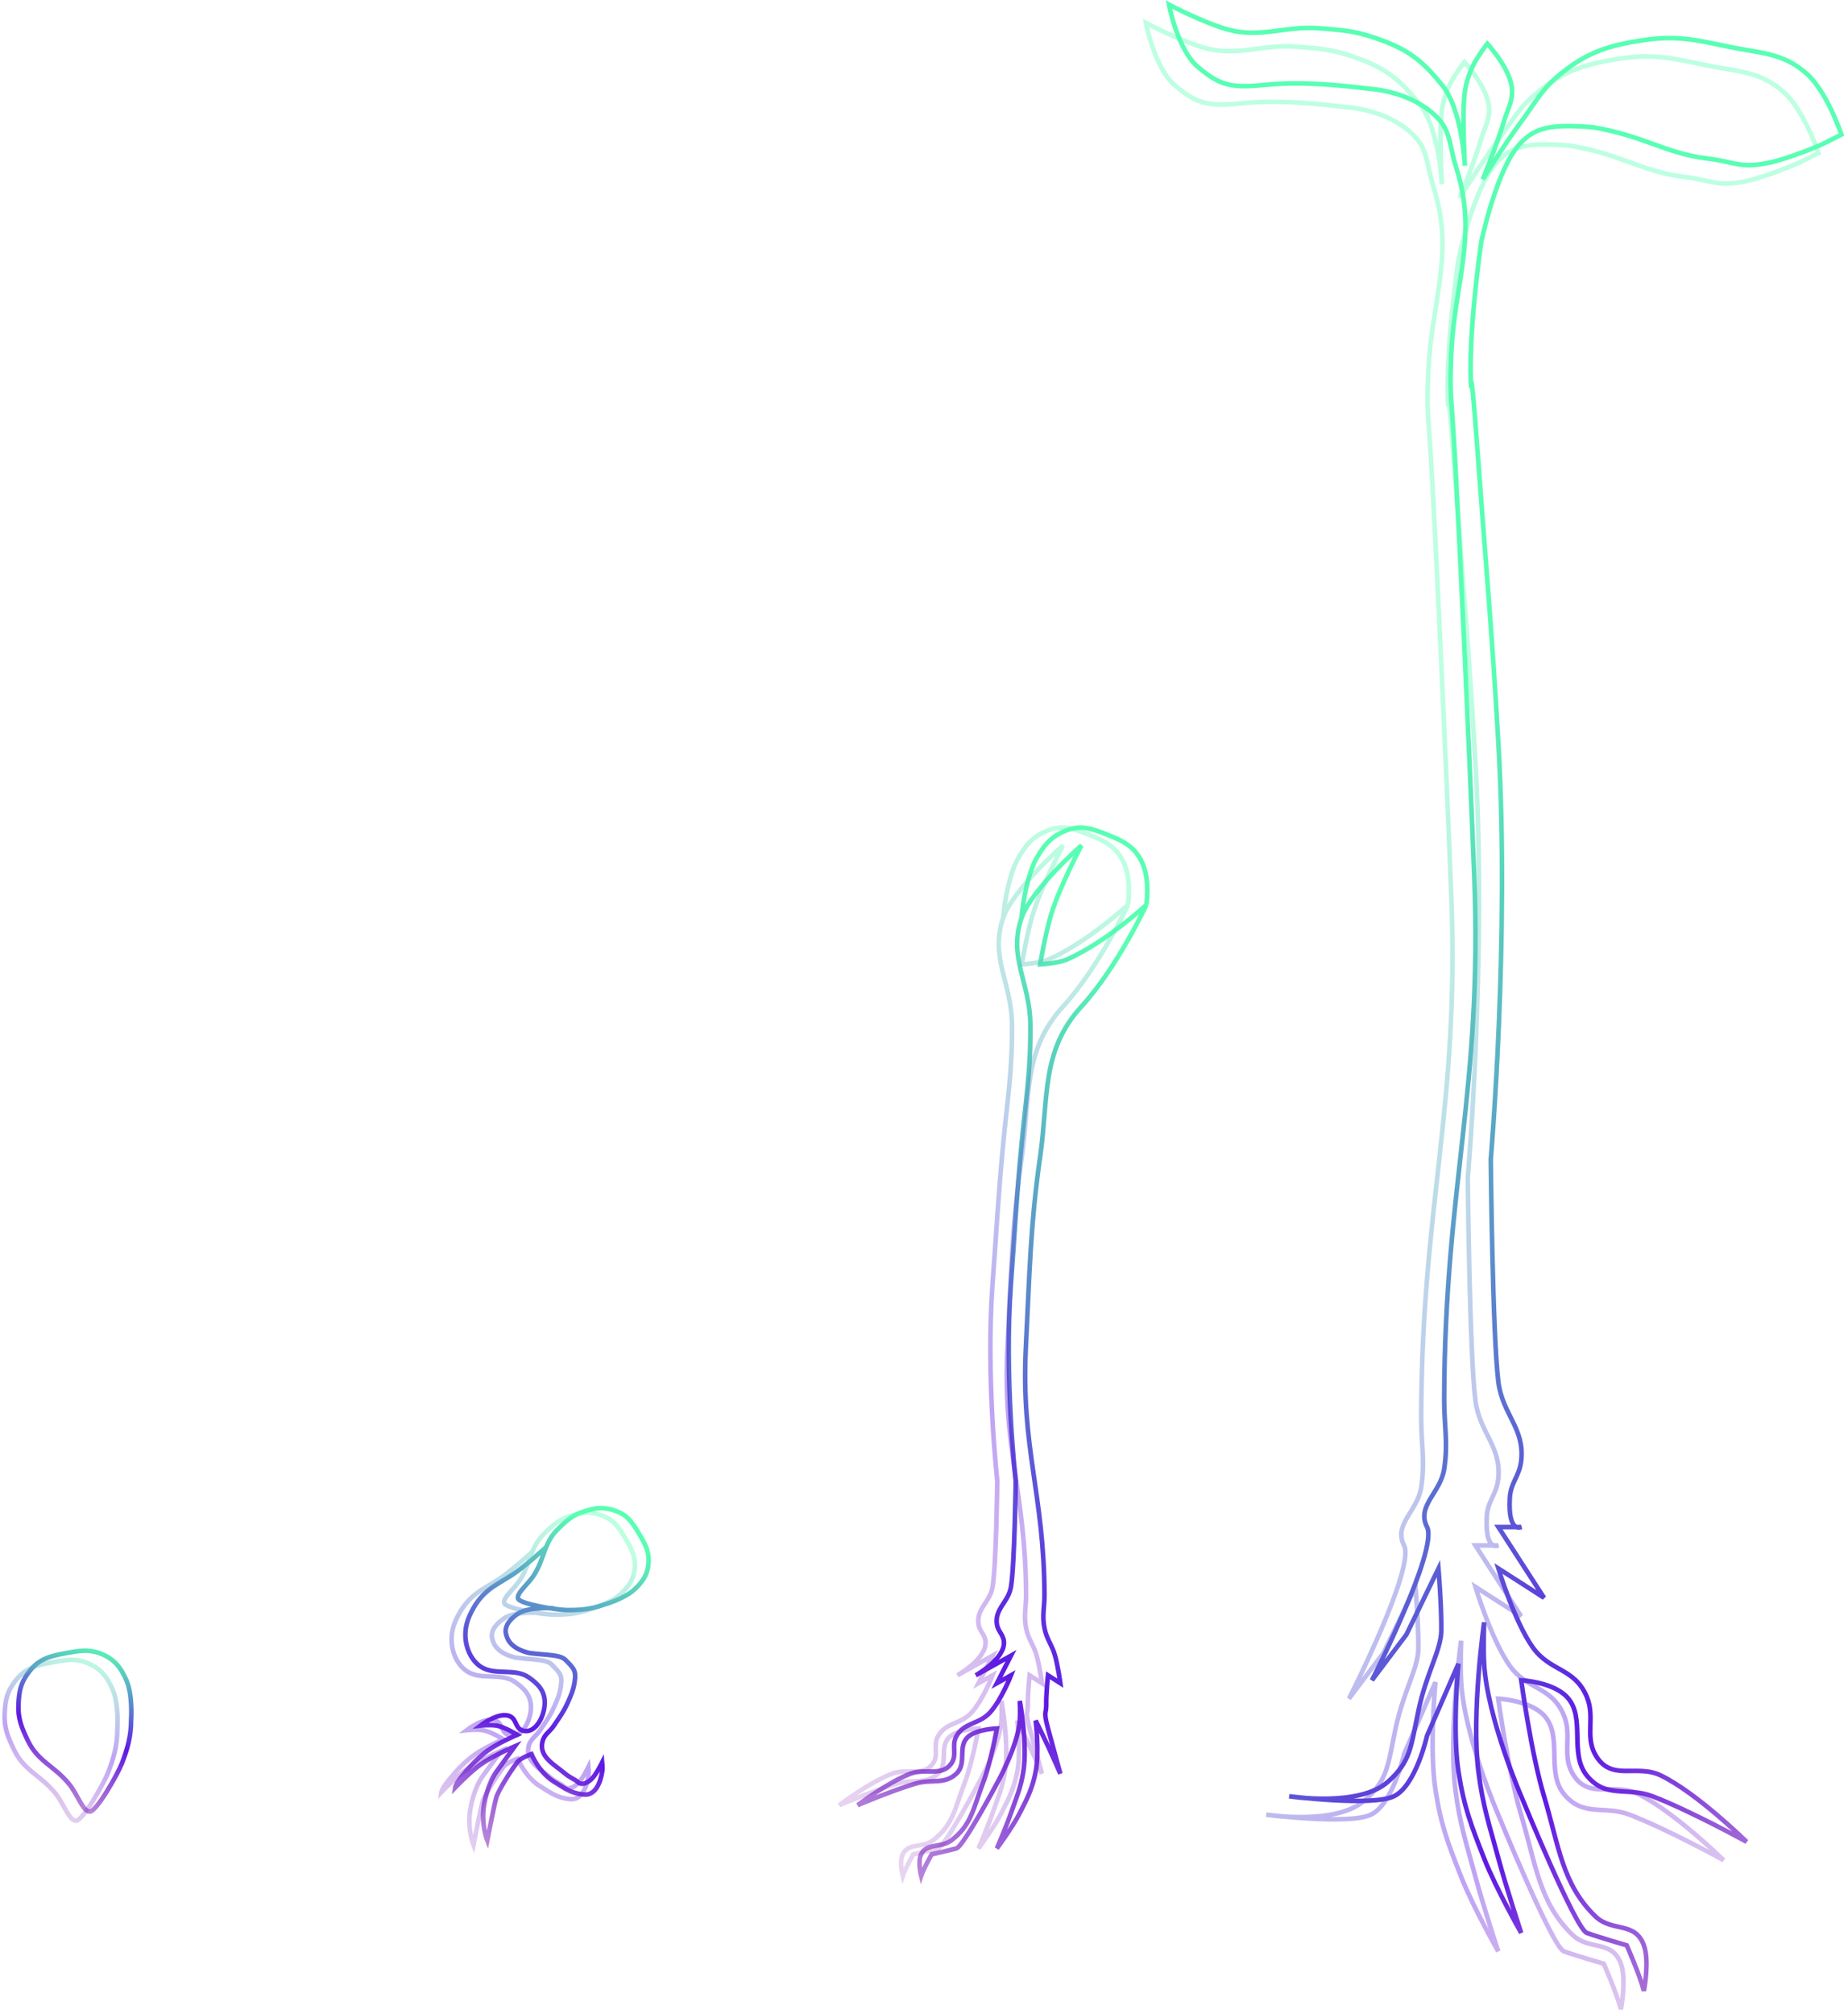 <svg width="402" height="438" viewBox="0 0 402 438" fill="none" xmlns="http://www.w3.org/2000/svg">
<path d="M318.65 35.946C318.597 34.906 318.226 27.414 318.401 23.087C318.538 19.696 318.873 17.692 320.273 14.6C321.248 12.447 323.535 9.503 323.535 9.503C323.535 9.503 328.899 15.243 328.929 19.771C328.946 22.376 327.954 23.72 327.21 26.216C325.69 31.314 322.546 39.014 322.546 39.014C322.546 39.014 327.376 31.203 330.889 26.494C334.049 22.258 335.376 19.366 339.488 16.047C345.336 11.326 349.875 9.914 357.304 8.76C364.581 7.629 368.902 8.663 376.11 10.176C382.912 11.604 387.709 11.389 392.941 15.964C397.453 19.909 400.572 29.277 400.572 29.277L396.3 31.421C396.3 31.421 389.267 34.509 384.483 35.461C378.484 36.656 377.474 35.218 371.401 34.476C362.146 33.345 357.793 29.564 346.424 27.664C337.43 26.986 333.947 27.588 330.52 31.397C325.475 37.004 322.223 52.621 322.223 52.621C322.223 52.621 319.54 70.802 319.941 82.495C320.156 88.767 319.536 72.394 321.441 98.495C323.345 124.597 324.439 135.546 325.946 161.691C328.413 204.486 324.287 252.126 324.287 252.126C324.287 252.126 324.66 290.449 325.946 300.591C326.839 307.634 331.707 310.642 330.911 317.705C330.531 321.073 328.611 322.415 328.429 325.811C328.012 333.593 330.911 332.116 330.911 332.116H325.946L335.876 347.495L325.946 341.123C325.946 341.123 329.398 352.567 333.394 358.237C337.195 363.63 342.495 362.633 345.186 369.045C347.035 373.453 344.741 377.623 347.047 381.655C350.458 387.616 355.952 383.543 361.322 386.159C369.253 390.022 379.941 400.57 379.941 400.57C379.941 400.57 367.651 393.788 359.46 390.662C353.957 388.562 349.34 391.272 345.186 386.159C341.244 381.306 345.061 373.491 340.841 369.045C337.72 365.756 330.911 365.442 330.911 365.442C330.911 365.442 333.045 381.18 335.876 390.662C339.123 401.535 339.821 409.805 347.047 416.783C350.684 420.294 355.671 417.779 357.598 423.088C358.87 426.591 357.598 432.995 357.598 432.995C356.771 429.693 353.874 423.088 353.874 423.088C353.874 423.088 347.668 421.286 345.186 420.385C342.703 419.485 330.911 390.662 330.911 390.662C330.911 390.662 323.566 373.772 322.843 361.839C322.631 358.333 322.843 352.832 322.843 352.832C322.843 352.832 320.028 372.743 321.602 385.258C322.559 392.863 323.984 396.897 325.946 404.173C327.681 410.602 330.911 420.385 330.911 420.385C330.911 420.385 325.484 410.882 322.843 404.173L322.83 404.138C320.064 397.112 318.445 393 317.258 385.258C315.881 376.287 317.258 361.839 317.258 361.839L310.431 377.495C310.431 377.495 308.008 388.377 303.224 390.662C298.441 392.947 280.441 390.662 280.441 390.662C280.441 390.662 295.6 393.136 301.941 387.495C306.859 383.12 306.872 380.086 308.569 371.995C310.265 363.905 313.485 358.866 313.534 354.634C313.594 349.349 312.913 341.123 312.913 341.123L305.941 355.495L298.441 365.442C298.441 365.442 312.913 336.995 310.431 332.116C308.076 327.488 313.368 324.678 314.154 319.506C315.046 313.638 314.137 310.174 314.154 304.194C314.293 257.737 322.516 237.074 320.696 190.677C319.449 158.873 317.545 118.495 316.612 101.495C315.679 84.495 315.319 86.868 315.679 77.495C316.055 67.719 318.043 60.759 318.656 52.621C319.131 46.325 318.321 41.247 316.612 35.913C315.529 32.529 315.532 28.918 313.232 26.208C309.697 22.043 303.443 19.718 297.719 19.287C285.091 17.736 279.303 18.041 274.341 18.536C267.299 19.238 264.932 18.178 260.657 14.629C256.135 10.875 254.283 1 254.283 1C254.283 1 262.046 5.106 267.435 6.511C274.252 8.287 279.762 5.607 286.787 6.136C293.013 6.605 295.542 6.819 301.367 9.066C307.084 11.272 309.964 13.858 313.803 18.632C317.857 23.674 318.579 34.672 318.65 35.946ZM318.65 35.946C318.654 36.026 318.656 36.067 318.656 36.067" stroke="url(#paint0_linear)"/>
<path d="M313.65 39.946C313.597 38.906 313.226 31.414 313.401 27.087C313.538 23.696 313.873 21.692 315.273 18.6C316.248 16.447 318.535 13.503 318.535 13.503C318.535 13.503 323.899 19.243 323.929 23.771C323.946 26.376 322.954 27.72 322.21 30.216C320.69 35.314 317.546 43.014 317.546 43.014C317.546 43.014 322.376 35.203 325.889 30.494C329.049 26.258 330.376 23.366 334.488 20.047C340.336 15.326 344.875 13.914 352.304 12.76C359.581 11.629 363.902 12.663 371.11 14.176C377.912 15.604 382.709 15.389 387.941 19.964C392.453 23.909 395.572 33.277 395.572 33.277L391.3 35.42C391.3 35.42 384.267 38.509 379.483 39.461C373.484 40.656 372.474 39.218 366.401 38.476C357.146 37.345 352.793 33.564 341.424 31.664C332.43 30.986 328.947 31.588 325.52 35.397C320.475 41.004 317.223 56.621 317.223 56.621C317.223 56.621 314.54 74.802 314.941 86.495C315.156 92.767 314.536 76.394 316.441 102.495C318.345 128.597 319.439 139.546 320.946 165.691C323.413 208.486 319.287 256.126 319.287 256.126C319.287 256.126 319.66 294.449 320.946 304.591C321.839 311.634 326.707 314.642 325.911 321.705C325.531 325.073 323.611 326.415 323.429 329.811C323.012 337.593 325.911 336.116 325.911 336.116H320.946L330.876 351.495L320.946 345.123C320.946 345.123 324.398 356.567 328.394 362.237C332.195 367.63 337.495 366.633 340.186 373.045C342.035 377.453 339.741 381.623 342.047 385.655C345.458 391.616 350.952 387.543 356.322 390.159C364.253 394.022 374.941 404.57 374.941 404.57C374.941 404.57 362.651 397.788 354.46 394.662C348.957 392.562 344.34 395.272 340.186 390.159C336.244 385.306 340.061 377.491 335.841 373.045C332.72 369.756 325.911 369.442 325.911 369.442C325.911 369.442 328.045 385.18 330.876 394.662C334.123 405.535 334.821 413.805 342.047 420.783C345.684 424.294 350.671 421.779 352.598 427.088C353.87 430.591 352.598 436.995 352.598 436.995C351.771 433.693 348.874 427.088 348.874 427.088C348.874 427.088 342.668 425.286 340.186 424.385C337.703 423.485 325.911 394.662 325.911 394.662C325.911 394.662 318.566 377.772 317.843 365.839C317.631 362.333 317.843 356.832 317.843 356.832C317.843 356.832 315.028 376.743 316.602 389.258C317.559 396.863 318.984 400.897 320.946 408.173C322.681 414.602 325.911 424.385 325.911 424.385C325.911 424.385 320.484 414.882 317.843 408.173L317.83 408.138C315.064 401.112 313.445 397 312.258 389.258C310.881 380.287 312.258 365.839 312.258 365.839L305.431 381.495C305.431 381.495 303.008 392.377 298.224 394.662C293.441 396.947 275.441 394.662 275.441 394.662C275.441 394.662 290.6 397.136 296.941 391.495C301.859 387.12 301.872 384.086 303.569 375.995C305.265 367.905 308.485 362.866 308.534 358.634C308.594 353.349 307.913 345.123 307.913 345.123L300.941 359.495L293.441 369.442C293.441 369.442 307.913 340.995 305.431 336.116C303.076 331.488 308.368 328.678 309.154 323.506C310.046 317.638 309.137 314.174 309.154 308.194C309.293 261.737 317.516 241.074 315.696 194.677C314.449 162.873 312.545 122.495 311.612 105.495C310.679 88.495 310.319 90.868 310.679 81.495C311.055 71.719 313.043 64.759 313.656 56.621C314.131 50.325 313.321 45.247 311.612 39.913C310.529 36.529 310.532 32.917 308.232 30.208C304.697 26.043 298.443 23.718 292.719 23.287C280.091 21.736 274.303 22.041 269.341 22.536C262.299 23.238 259.932 22.178 255.657 18.629C251.135 14.875 249.283 5 249.283 5C249.283 5 257.046 9.106 262.435 10.511C269.252 12.287 274.762 9.607 281.787 10.136C288.013 10.605 290.542 10.819 296.367 13.066C302.084 15.272 304.964 17.858 308.803 22.632C312.857 27.674 313.579 38.672 313.65 39.946ZM313.65 39.946C313.654 40.026 313.656 40.067 313.656 40.067" stroke="url(#paint1_linear)" stroke-opacity="0.4"/>
<path d="M21.523 359.497C19.128 358.656 17.02 359.04 14.523 359.497C10.658 360.205 8.307 360.8 6.023 363.997C4.48 366.158 4.165 367.845 4.023 370.497C3.851 373.713 4.645 375.587 6.023 378.497C8.21 383.116 11.789 384.041 15.023 387.997C16.877 390.265 18.023 393.997 19.523 393.997C21.023 393.997 25.651 385.751 26.523 383.497C27.792 380.219 28.523 377.512 28.523 373.997C28.523 373.997 28.908 368.728 27.523 365.497C26.218 362.451 24.65 360.596 21.523 359.497Z" stroke="url(#paint2_linear)"/>
<path d="M118.796 336.5C118.796 336.5 114.157 340.717 111.601 342.393C107.789 344.893 104.601 345.875 102.101 351.5C100.101 356 101.816 360.7 104.601 362.5C107.717 364.514 111.946 362.689 115 364.795C117.096 366.241 118.496 367.749 118.5 370.295C118.505 373.345 116.332 377.428 113.5 376.295C112.084 375.729 112.362 373.982 111 373.295C108.628 372.1 104.5 375.295 104.5 375.295C104.5 375.295 106.654 375.059 108 375.295C109.894 375.627 112.5 377.295 112.5 377.295C112.5 377.295 108.32 379.083 106 380.795C103.556 382.599 101.899 384.59 100.5 386.295C99.101 388 99 388.795 99 388.795C99 388.795 102.141 385.487 104.5 383.795C107.197 381.86 112 379.795 112 379.795L108 385.295C106.438 387.443 105.101 391.59 105.101 395C105.101 398 106 400.295 106 400.295C106 400.295 107.601 392 108 390.795C108.399 389.59 110.463 386.037 112.5 383.295C113.245 382.291 115.601 381.5 115.601 381.5C115.601 381.5 117.292 385.556 120.5 387.5C122.772 388.876 124.101 390 127 390.295C129.488 390.548 130.612 387.765 131 385.295C131.121 384.523 131 383.295 131 383.295C131 383.295 129.632 386.082 128.601 387C127.667 387.831 126.485 388.384 125.601 387.5C125.101 387 124.082 386.696 123 385.795C120.418 383.645 117.222 382.063 118 378.795C118.389 377.161 119.571 376.694 120.5 375.295C121.76 373.398 122.572 372.374 123.5 370.295C124.255 368.603 124.715 367.625 125 365.795C125.391 363.279 124.784 362.816 123 361C121.831 359.81 118.796 360 115.101 359.5C111.101 358.5 110.391 356.566 110.101 355.5C109.592 353.635 111.016 352.106 112.601 351C114.981 349.339 120.5 349.792 120.5 349.792M139.117 333.737C140.193 335.575 141.101 337.126 141.101 339.259C141.101 342.044 140.048 343.819 137.961 345.732C135.748 347.76 131.388 348.984 131.388 348.984C128.552 350.003 126.161 350.211 123.157 350.161C121.092 350.126 113.128 348.866 112.702 347.682C112.277 346.499 114.963 344.513 116.267 342.393C118.542 338.695 118.273 335.604 121.38 332.54C123.337 330.609 124.623 329.44 127.266 328.643C129.446 327.987 130.896 327.745 133.077 328.337C136.304 329.212 137.45 330.893 139.117 333.737Z" stroke="url(#paint3_linear)"/>
<path d="M115.796 337.5C115.796 337.5 111.157 341.717 108.601 343.393C104.789 345.893 101.601 346.875 99.101 352.5C97.101 357 98.816 361.7 101.601 363.5C104.717 365.514 108.946 363.689 112 365.795C114.096 367.241 115.496 368.749 115.5 371.295C115.505 374.345 113.332 378.428 110.5 377.295C109.084 376.729 109.362 374.982 108 374.295C105.628 373.1 101.5 376.295 101.5 376.295C101.5 376.295 103.654 376.059 105 376.295C106.894 376.627 109.5 378.295 109.5 378.295C109.5 378.295 105.32 380.083 103 381.795C100.556 383.599 98.899 385.59 97.5 387.295C96.101 389 96 389.795 96 389.795C96 389.795 99.141 386.487 101.5 384.795C104.197 382.86 109 380.795 109 380.795L105 386.295C103.438 388.443 102.101 392.59 102.101 396C102.101 399 103 401.295 103 401.295C103 401.295 104.601 393 105 391.795C105.399 390.59 107.463 387.037 109.5 384.295C110.245 383.291 112.601 382.5 112.601 382.5C112.601 382.5 114.292 386.556 117.5 388.5C119.772 389.876 121.101 391 124 391.295C126.488 391.548 127.612 388.765 128 386.295C128.121 385.523 128 384.295 128 384.295C128 384.295 126.632 387.082 125.601 388C124.667 388.831 123.485 389.384 122.601 388.5C122.101 388 121.082 387.696 120 386.795C117.418 384.645 114.222 383.063 115 379.795C115.389 378.161 116.571 377.694 117.5 376.295C118.76 374.398 119.572 373.374 120.5 371.295C121.255 369.603 121.715 368.625 122 366.795C122.391 364.279 121.784 363.816 120 362C118.831 360.81 115.796 361 112.101 360.5C108.101 359.5 107.391 357.566 107.101 356.5C106.592 354.635 108.016 353.106 109.601 352C111.981 350.339 117.5 350.792 117.5 350.792M136.117 334.737C137.193 336.575 138.101 338.126 138.101 340.259C138.101 343.044 137.048 344.819 134.961 346.732C132.748 348.76 128.388 349.984 128.388 349.984C125.552 351.003 123.161 351.211 120.157 351.161C118.092 351.126 110.128 349.866 109.702 348.682C109.277 347.499 111.963 345.513 113.267 343.393C115.542 339.695 115.273 336.604 118.38 333.54C120.337 331.609 121.623 330.44 124.266 329.643C126.446 328.987 127.896 328.745 130.077 329.337C133.304 330.212 134.45 331.893 136.117 334.737Z" stroke="url(#paint4_linear)" stroke-opacity="0.4"/>
<path d="M18.523 361.497C16.128 360.656 14.02 361.04 11.523 361.497C7.658 362.205 5.307 362.8 3.023 365.997C1.48 368.158 1.165 369.845 1.023 372.497C0.851 375.713 1.645 377.587 3.023 380.497C5.21 385.116 8.789 386.041 12.023 389.997C13.877 392.265 15.023 395.997 16.523 395.997C18.023 395.997 22.651 387.751 23.523 385.497C24.792 382.219 25.523 379.512 25.523 375.997C25.523 375.997 25.908 370.728 24.523 367.497C23.218 364.451 21.65 362.596 18.523 361.497Z" stroke="url(#paint5_linear)" stroke-opacity="0.4"/>
<path d="M249.393 196.763C249.82 192.889 249.613 188.688 247.344 185.717C245.607 183.442 243.48 182.584 240.96 181.57C237.059 180 234.599 179.213 230.818 181.115C228.263 182.4 227.081 183.931 225.544 186.547C223.679 189.718 222.51 195.864 222.222 199.643M249.393 196.763C249.393 196.763 243.124 210.29 235.255 218.896C226.417 228.562 228.128 238.669 226.263 251.594C224.103 266.567 223.935 277.792 223.164 292.899C222.041 314.937 227.12 324.752 227.205 346.819C227.216 349.66 226.654 351.305 227.205 354.093C227.69 356.549 228.822 357.672 229.505 360.082C230.154 362.375 230.655 366.072 230.655 366.072L227.972 364.361C227.972 364.361 227.551 368.268 227.588 370.778C227.618 372.788 226.924 372.069 227.972 375.912C229.019 379.755 229.607 381.91 230.655 385.752C230.655 385.752 229.054 382.087 227.972 379.763C226.954 377.577 225.288 374.201 225.288 374.201C225.288 374.201 226.138 381.063 225.288 385.325C224.554 389.008 223.552 390.962 221.838 394.309C220.207 397.496 216.855 402.01 216.855 402.01C216.855 402.01 218.851 397.363 219.922 394.309C221.134 390.853 222.014 388.937 222.605 385.325C223.577 379.38 221.838 369.922 221.838 369.922C221.838 369.922 221.97 372.535 221.838 374.201C221.392 379.869 216.855 387.892 216.855 387.892C216.855 387.892 209.572 401.582 208.039 402.01C206.505 402.438 202.672 403.294 202.672 403.294C202.672 403.294 200.883 406.431 200.372 408C200.372 408 199.587 404.958 200.372 403.294C201.563 400.772 204.643 401.967 206.889 400.299C211.352 396.985 211.783 393.056 213.789 387.892C215.537 383.388 216.855 375.912 216.855 375.912C216.855 375.912 212.65 376.061 210.722 377.624C208.116 379.735 210.473 383.448 208.039 385.752C205.473 388.181 202.621 386.894 199.222 387.892C194.163 389.376 186.572 392.598 186.572 392.598C186.572 392.598 193.173 387.587 198.072 385.752C201.388 384.51 204.782 386.445 206.889 383.613C208.313 381.698 206.896 379.717 208.039 377.624C209.7 374.578 212.974 375.051 215.322 372.49C217.79 369.796 219.922 364.361 219.922 364.361L216.855 366.072L219.922 360.082L212.255 364.361C212.255 364.361 218.646 360.784 218.388 357.087C218.276 355.474 217.09 354.837 216.855 353.237C216.363 349.882 219.37 348.453 219.922 345.108C220.716 340.29 220.947 322.087 220.947 322.087C220.947 322.087 218.398 299.458 219.922 279.13C220.853 266.712 221.046 261.243 222.222 248.845C223.187 238.671 224.235 232.965 224.138 222.747C224.053 213.694 219.27 208.208 222.222 199.643M249.393 196.763C249.393 196.763 240.822 204.777 232.188 208.638C230.181 209.535 226.263 209.739 226.263 209.739C226.263 209.739 227.411 202.937 228.709 198.725C230.576 192.664 235.255 183.855 235.255 183.855C235.255 183.855 224.373 193.401 222.222 199.643" stroke="url(#paint6_linear)"/>
<path d="M245.393 196.763C245.82 192.889 245.613 188.688 243.344 185.717C241.607 183.442 239.48 182.584 236.96 181.57C233.059 180 230.599 179.213 226.818 181.115C224.263 182.4 223.081 183.931 221.544 186.547C219.679 189.718 218.51 195.864 218.222 199.643M245.393 196.763C245.393 196.763 239.124 210.29 231.255 218.896C222.417 228.562 224.128 238.669 222.263 251.594C220.103 266.567 219.935 277.792 219.164 292.899C218.041 314.937 223.12 324.752 223.205 346.819C223.216 349.66 222.654 351.305 223.205 354.093C223.69 356.549 224.822 357.672 225.505 360.082C226.154 362.375 226.655 366.072 226.655 366.072L223.972 364.361C223.972 364.361 223.551 368.268 223.588 370.778C223.618 372.788 222.924 372.069 223.972 375.912C225.019 379.755 225.607 381.91 226.655 385.752C226.655 385.752 225.054 382.087 223.972 379.763C222.954 377.577 221.288 374.201 221.288 374.201C221.288 374.201 222.138 381.063 221.288 385.325C220.554 389.008 219.552 390.962 217.838 394.309C216.207 397.496 212.855 402.01 212.855 402.01C212.855 402.01 214.851 397.363 215.922 394.309C217.134 390.853 218.014 388.937 218.605 385.325C219.577 379.38 217.838 369.922 217.838 369.922C217.838 369.922 217.97 372.535 217.838 374.201C217.392 379.869 212.855 387.892 212.855 387.892C212.855 387.892 205.572 401.582 204.039 402.01C202.505 402.438 198.672 403.294 198.672 403.294C198.672 403.294 196.883 406.431 196.372 408C196.372 408 195.587 404.958 196.372 403.294C197.563 400.772 200.643 401.967 202.889 400.299C207.352 396.985 207.783 393.056 209.789 387.892C211.537 383.388 212.855 375.912 212.855 375.912C212.855 375.912 208.65 376.061 206.722 377.624C204.116 379.735 206.473 383.448 204.039 385.752C201.473 388.181 198.621 386.894 195.222 387.892C190.163 389.376 182.572 392.598 182.572 392.598C182.572 392.598 189.173 387.587 194.072 385.752C197.388 384.51 200.782 386.445 202.889 383.613C204.313 381.698 202.896 379.717 204.039 377.624C205.7 374.578 208.974 375.051 211.322 372.49C213.79 369.796 215.922 364.361 215.922 364.361L212.855 366.072L215.922 360.082L208.255 364.361C208.255 364.361 214.646 360.784 214.388 357.087C214.276 355.474 213.09 354.837 212.855 353.237C212.363 349.882 215.37 348.453 215.922 345.108C216.716 340.29 216.947 322.087 216.947 322.087C216.947 322.087 214.398 299.458 215.922 279.13C216.853 266.712 217.046 261.243 218.222 248.845C219.187 238.671 220.235 232.965 220.138 222.747C220.053 213.694 215.27 208.208 218.222 199.643M245.393 196.763C245.393 196.763 236.822 204.777 228.188 208.638C226.181 209.535 222.263 209.739 222.263 209.739C222.263 209.739 223.411 202.937 224.709 198.725C226.576 192.664 231.255 183.855 231.255 183.855C231.255 183.855 220.373 193.401 218.222 199.643" stroke="url(#paint7_linear)" stroke-opacity="0.4"/>
<defs>
<linearGradient id="paint0_linear" x1="312.572" y1="160" x2="503.336" y2="315.451" gradientUnits="userSpaceOnUse">
<stop stop-color="#58FFB3"/>
<stop offset="0.666" stop-color="#5E19E4"/>
<stop offset="1" stop-color="#902EAA" stop-opacity="0.37"/>
</linearGradient>
<linearGradient id="paint1_linear" x1="307.572" y1="164" x2="498.336" y2="319.451" gradientUnits="userSpaceOnUse">
<stop stop-color="#58FFB3"/>
<stop offset="0.666" stop-color="#5E19E4"/>
<stop offset="1" stop-color="#902EAA" stop-opacity="0.37"/>
</linearGradient>
<linearGradient id="paint2_linear" x1="21.023" y1="357.497" x2="8.023" y2="397.997" gradientUnits="userSpaceOnUse">
<stop stop-color="#58FFB3"/>
<stop offset="0.474" stop-color="#5E19E4"/>
<stop offset="1" stop-color="#902EAA" stop-opacity="0.37"/>
</linearGradient>
<linearGradient id="paint3_linear" x1="142.572" y1="338.285" x2="103.133" y2="412.486" gradientUnits="userSpaceOnUse">
<stop stop-color="#58FFB3"/>
<stop offset="0.546" stop-color="#5E19E4"/>
<stop offset="1" stop-color="#902EAA" stop-opacity="0.37"/>
</linearGradient>
<linearGradient id="paint4_linear" x1="139.572" y1="339.285" x2="100.133" y2="413.486" gradientUnits="userSpaceOnUse">
<stop stop-color="#58FFB3"/>
<stop offset="0.546" stop-color="#5E19E4"/>
<stop offset="1" stop-color="#902EAA" stop-opacity="0.37"/>
</linearGradient>
<linearGradient id="paint5_linear" x1="18.023" y1="359.497" x2="5.023" y2="399.997" gradientUnits="userSpaceOnUse">
<stop stop-color="#58FFB3"/>
<stop offset="0.474" stop-color="#5E19E4"/>
<stop offset="1" stop-color="#902EAA" stop-opacity="0.37"/>
</linearGradient>
<linearGradient id="paint6_linear" x1="226.572" y1="192.5" x2="95.656" y2="349.207" gradientUnits="userSpaceOnUse">
<stop stop-color="#58FFB3"/>
<stop offset="0.666" stop-color="#5E19E4"/>
<stop offset="1" stop-color="#902EAA" stop-opacity="0.37"/>
</linearGradient>
<linearGradient id="paint7_linear" x1="224.196" y1="176.428" x2="84.82" y2="343.768" gradientUnits="userSpaceOnUse">
<stop stop-color="#58FFB3"/>
<stop offset="0.474" stop-color="#5E19E4"/>
<stop offset="1" stop-color="#902EAA" stop-opacity="0.37"/>
</linearGradient>
</defs>
</svg>
